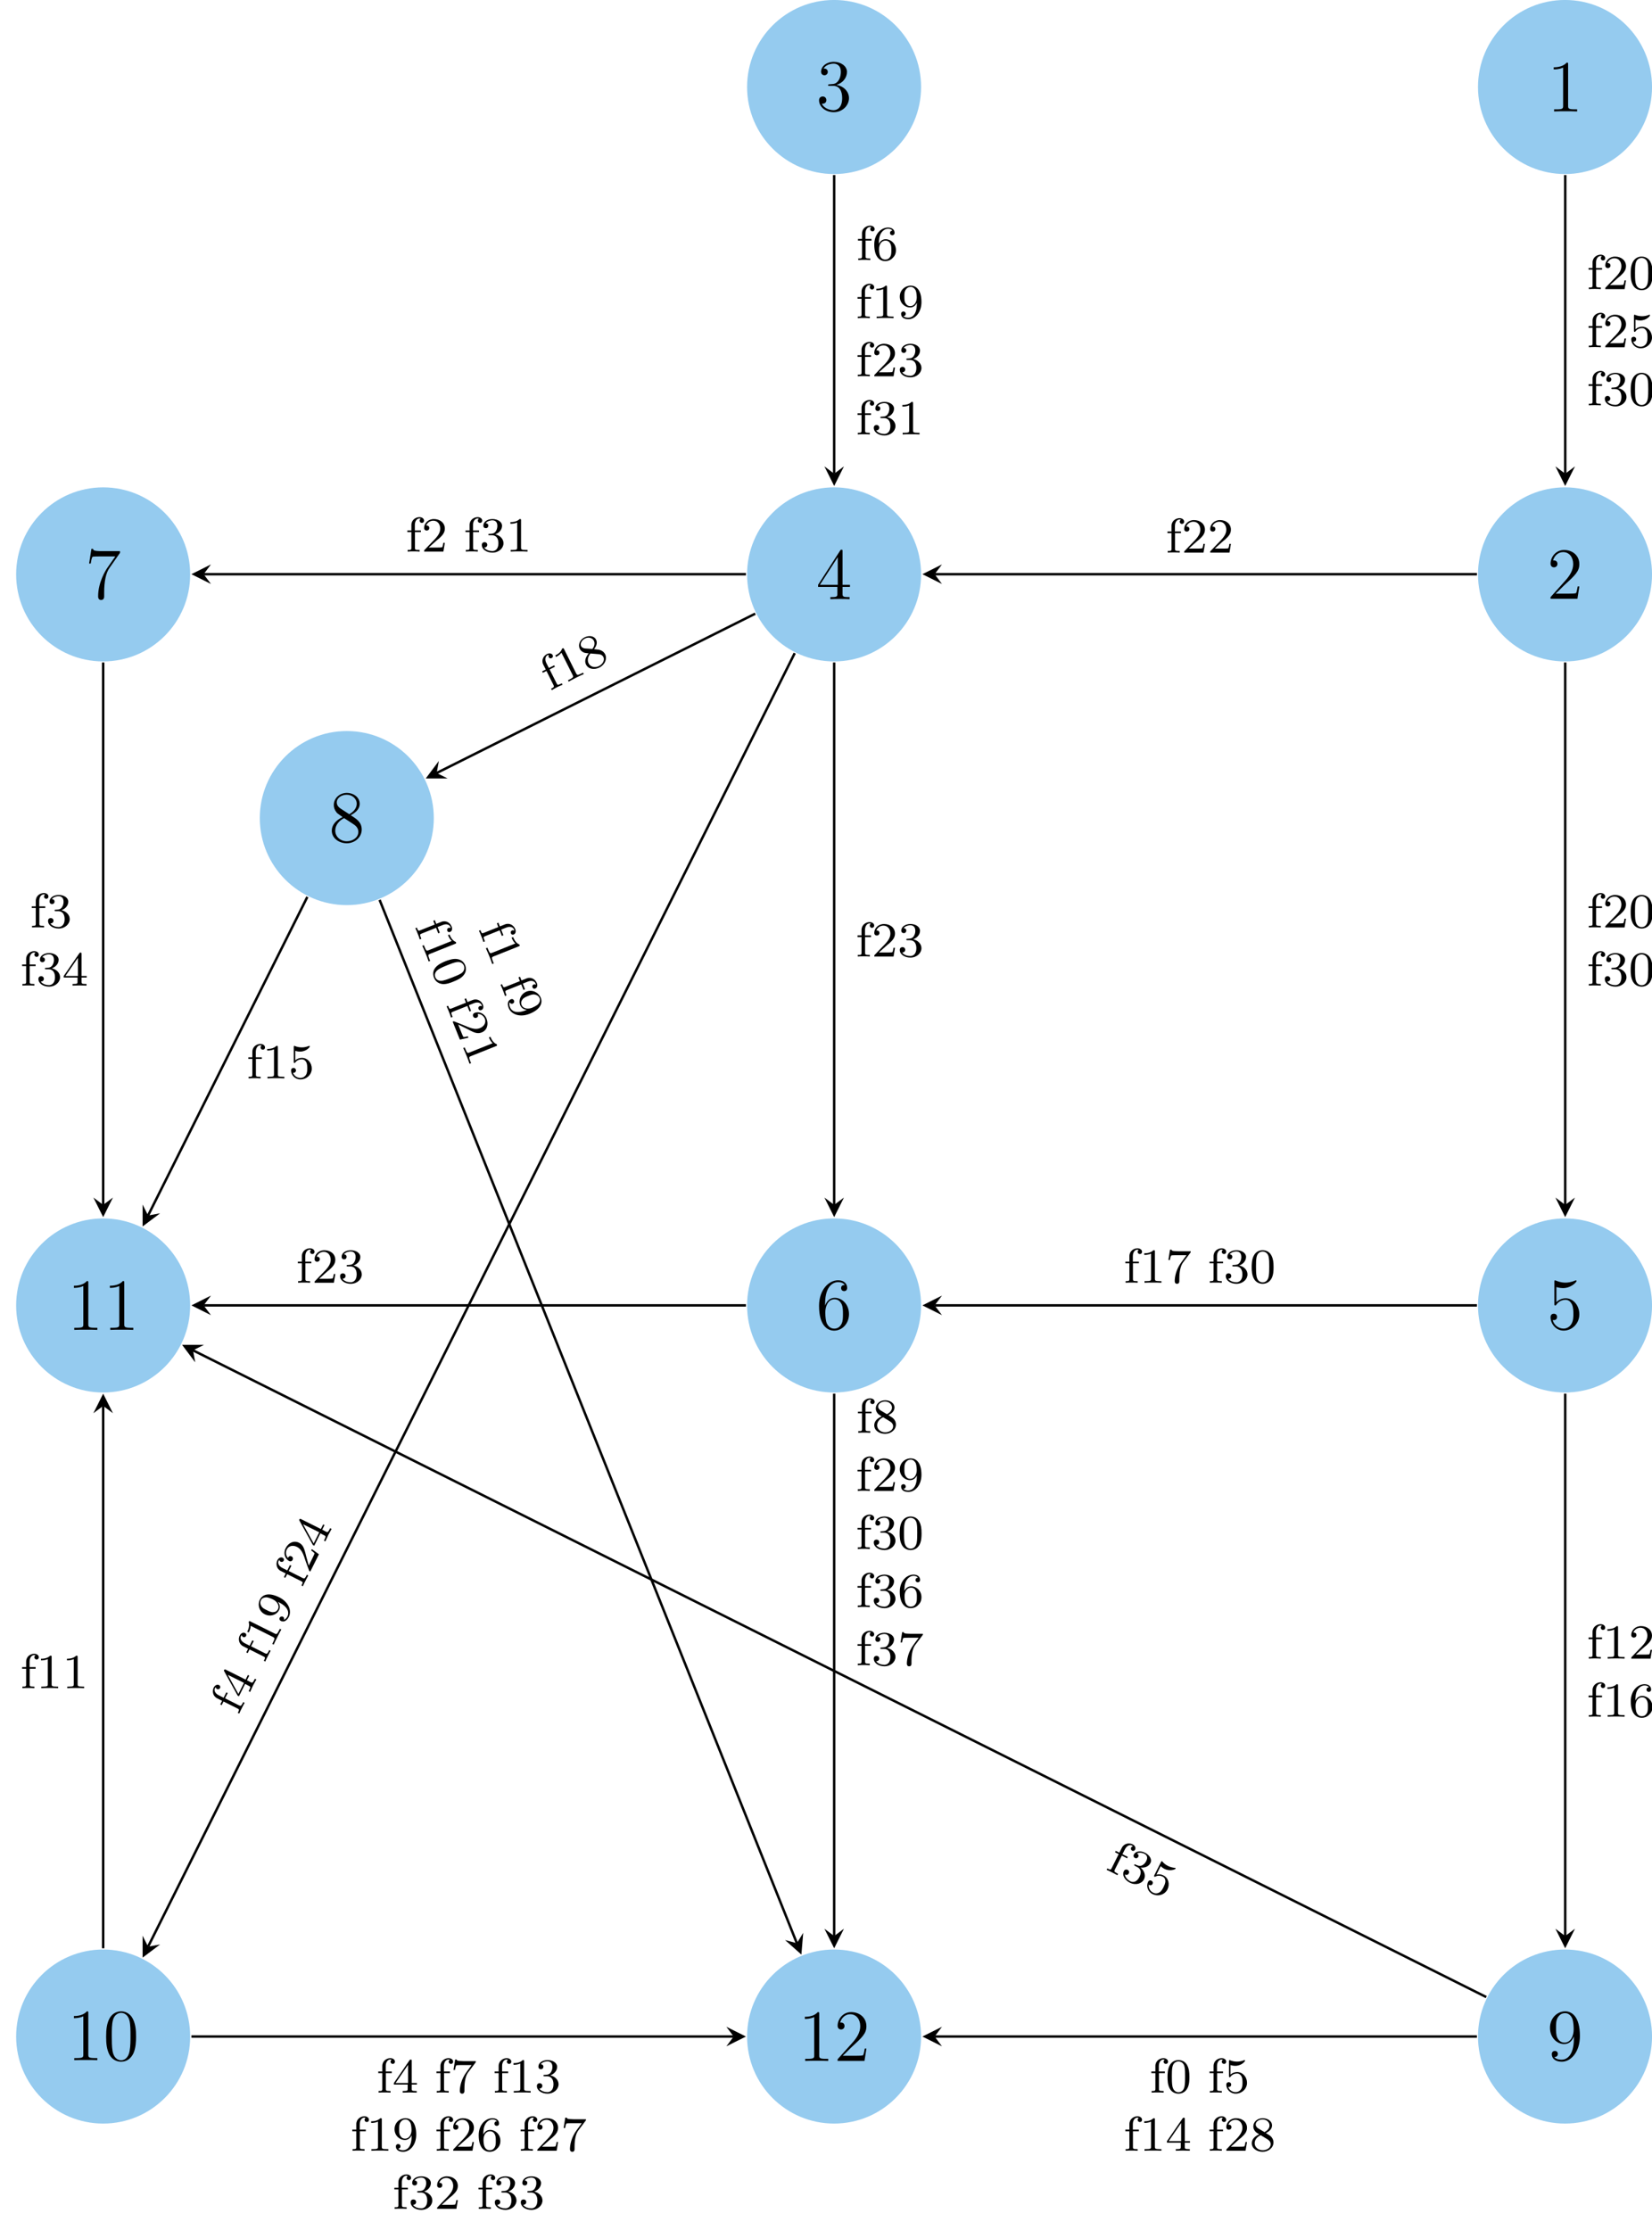 <?xml version="1.0" encoding="UTF-8"?>
<svg xmlns="http://www.w3.org/2000/svg" xmlns:xlink="http://www.w3.org/1999/xlink" width="269.085pt" height="363.2pt" viewBox="0 0 269.085 363.2" version="1.1">
<defs>
<g>
<symbol overflow="visible" id="glyph0-0">
<path style="stroke:none;" d=""/>
</symbol>
<symbol overflow="visible" id="glyph0-1">
<path style="stroke:none;" d="M 4.906 0 L 4.906 -0.344 L 4.531 -0.344 C 3.484 -0.344 3.438 -0.484 3.438 -0.922 L 3.438 -7.656 C 3.438 -7.938 3.438 -7.953 3.203 -7.953 C 2.922 -7.625 2.312 -7.188 1.094 -7.188 L 1.094 -6.844 C 1.359 -6.844 1.953 -6.844 2.625 -7.141 L 2.625 -0.922 C 2.625 -0.484 2.578 -0.344 1.531 -0.344 L 1.156 -0.344 L 1.156 0 C 1.484 -0.031 2.641 -0.031 3.031 -0.031 C 3.438 -0.031 4.578 -0.031 4.906 0 Z M 4.906 0 "/>
</symbol>
<symbol overflow="visible" id="glyph0-2">
<path style="stroke:none;" d="M 5.359 -3.828 C 5.359 -4.812 5.297 -5.781 4.859 -6.688 C 4.375 -7.688 3.516 -7.953 2.922 -7.953 C 2.234 -7.953 1.391 -7.609 0.938 -6.609 C 0.609 -5.859 0.484 -5.109 0.484 -3.828 C 0.484 -2.672 0.578 -1.797 1 -0.938 C 1.469 -0.031 2.297 0.25 2.922 0.25 C 3.953 0.25 4.547 -0.375 4.906 -1.062 C 5.328 -1.953 5.359 -3.125 5.359 -3.828 Z M 4.453 -3.969 C 4.453 -3.172 4.453 -2.266 4.312 -1.531 C 4.094 -0.219 3.328 0.016 2.922 0.016 C 2.531 0.016 1.75 -0.203 1.531 -1.5 C 1.406 -2.219 1.406 -3.125 1.406 -3.969 C 1.406 -4.953 1.406 -5.828 1.594 -6.531 C 1.797 -7.344 2.406 -7.703 2.922 -7.703 C 3.375 -7.703 4.062 -7.438 4.297 -6.406 C 4.453 -5.719 4.453 -4.781 4.453 -3.969 Z M 4.453 -3.969 "/>
</symbol>
<symbol overflow="visible" id="glyph0-3">
<path style="stroke:none;" d="M 5.266 -2.016 L 5 -2.016 C 4.953 -1.812 4.859 -1.141 4.75 -0.953 C 4.656 -0.844 3.984 -0.844 3.625 -0.844 L 1.406 -0.844 C 1.734 -1.125 2.469 -1.891 2.766 -2.172 C 4.594 -3.844 5.266 -4.469 5.266 -5.656 C 5.266 -7.031 4.172 -7.953 2.781 -7.953 C 1.406 -7.953 0.578 -6.766 0.578 -5.734 C 0.578 -5.125 1.109 -5.125 1.141 -5.125 C 1.406 -5.125 1.703 -5.312 1.703 -5.688 C 1.703 -6.031 1.484 -6.25 1.141 -6.25 C 1.047 -6.25 1.016 -6.25 0.984 -6.234 C 1.203 -7.047 1.859 -7.609 2.625 -7.609 C 3.641 -7.609 4.266 -6.75 4.266 -5.656 C 4.266 -4.641 3.688 -3.75 3 -2.984 L 0.578 -0.281 L 0.578 0 L 4.953 0 Z M 5.266 -2.016 "/>
</symbol>
<symbol overflow="visible" id="glyph0-4">
<path style="stroke:none;" d="M 5.359 -3.938 C 5.359 -7.141 4.016 -7.953 2.969 -7.953 C 1.656 -7.953 0.484 -6.844 0.484 -5.266 C 0.484 -3.688 1.609 -2.625 2.797 -2.625 C 3.688 -2.625 4.141 -3.266 4.375 -3.875 L 4.375 -3.484 C 4.375 -0.656 3.125 -0.078 2.406 -0.078 C 2.109 -0.078 1.484 -0.109 1.188 -0.531 L 1.25 -0.531 C 1.344 -0.5 1.766 -0.578 1.766 -1.016 C 1.766 -1.281 1.594 -1.5 1.281 -1.5 C 0.969 -1.5 0.781 -1.297 0.781 -0.984 C 0.781 -0.25 1.375 0.25 2.422 0.25 C 3.906 0.25 5.359 -1.344 5.359 -3.938 Z M 4.344 -5.016 C 4.344 -4 3.891 -2.859 2.844 -2.859 C 2.094 -2.859 1.766 -3.469 1.656 -3.688 C 1.469 -4.141 1.469 -4.719 1.469 -5.266 C 1.469 -5.922 1.469 -6.5 1.781 -7 C 2 -7.312 2.312 -7.656 2.969 -7.656 C 3.641 -7.656 4 -7.062 4.109 -6.797 C 4.344 -6.203 4.344 -5.188 4.344 -5.016 Z M 4.344 -5.016 "/>
</symbol>
<symbol overflow="visible" id="glyph0-5">
<path style="stroke:none;" d="M 5.359 -2.438 C 5.359 -4.031 4.25 -5.094 3.047 -5.094 C 1.984 -5.094 1.594 -4.172 1.469 -3.844 L 1.469 -4.156 C 1.469 -7.188 2.938 -7.656 3.578 -7.656 C 4.016 -7.656 4.453 -7.531 4.672 -7.172 C 4.531 -7.172 4.078 -7.172 4.078 -6.688 C 4.078 -6.422 4.25 -6.188 4.562 -6.188 C 4.859 -6.188 5.062 -6.375 5.062 -6.719 C 5.062 -7.344 4.609 -7.953 3.578 -7.953 C 2.062 -7.953 0.484 -6.406 0.484 -3.781 C 0.484 -0.484 1.922 0.25 2.938 0.25 C 4.25 0.25 5.359 -0.891 5.359 -2.438 Z M 4.375 -2.453 C 4.375 -1.844 4.375 -1.297 4.141 -0.844 C 3.844 -0.281 3.422 -0.078 2.938 -0.078 C 2.188 -0.078 1.828 -0.734 1.719 -0.984 C 1.609 -1.297 1.5 -1.891 1.5 -2.719 C 1.5 -3.672 1.922 -4.859 3 -4.859 C 3.656 -4.859 4 -4.406 4.188 -4 C 4.375 -3.562 4.375 -2.969 4.375 -2.453 Z M 4.375 -2.453 "/>
</symbol>
<symbol overflow="visible" id="glyph0-6">
<path style="stroke:none;" d="M 5.266 -2.406 C 5.266 -3.828 4.297 -5.016 3.047 -5.016 C 2.359 -5.016 1.844 -4.703 1.531 -4.375 L 1.531 -6.844 C 2.047 -6.688 2.469 -6.672 2.594 -6.672 C 3.938 -6.672 4.812 -7.656 4.812 -7.828 C 4.812 -7.875 4.781 -7.938 4.703 -7.938 C 4.703 -7.938 4.656 -7.938 4.547 -7.891 C 3.891 -7.609 3.312 -7.562 3 -7.562 C 2.219 -7.562 1.656 -7.812 1.422 -7.906 C 1.344 -7.938 1.297 -7.938 1.297 -7.938 C 1.203 -7.938 1.203 -7.859 1.203 -7.672 L 1.203 -4.125 C 1.203 -3.906 1.203 -3.844 1.344 -3.844 C 1.406 -3.844 1.422 -3.844 1.547 -4 C 1.875 -4.484 2.438 -4.766 3.031 -4.766 C 3.672 -4.766 3.984 -4.188 4.078 -3.984 C 4.281 -3.516 4.297 -2.922 4.297 -2.469 C 4.297 -2.016 4.297 -1.344 3.953 -0.797 C 3.688 -0.375 3.234 -0.078 2.703 -0.078 C 1.906 -0.078 1.141 -0.609 0.922 -1.484 C 0.984 -1.453 1.047 -1.453 1.109 -1.453 C 1.312 -1.453 1.641 -1.562 1.641 -1.969 C 1.641 -2.312 1.406 -2.5 1.109 -2.5 C 0.891 -2.5 0.578 -2.391 0.578 -1.922 C 0.578 -0.906 1.406 0.25 2.719 0.25 C 4.078 0.25 5.266 -0.891 5.266 -2.406 Z M 5.266 -2.406 "/>
</symbol>
<symbol overflow="visible" id="glyph0-7">
<path style="stroke:none;" d="M 5.516 -2 L 5.516 -2.344 L 4.312 -2.344 L 4.312 -7.781 C 4.312 -8.016 4.312 -8.062 4.141 -8.062 C 4.047 -8.062 4.016 -8.062 3.922 -7.922 L 0.328 -2.344 L 0.328 -2 L 3.469 -2 L 3.469 -0.906 C 3.469 -0.469 3.438 -0.344 2.562 -0.344 L 2.328 -0.344 L 2.328 0 C 2.609 -0.031 3.547 -0.031 3.891 -0.031 C 4.219 -0.031 5.172 -0.031 5.453 0 L 5.453 -0.344 L 5.219 -0.344 C 4.344 -0.344 4.312 -0.469 4.312 -0.906 L 4.312 -2 Z M 3.531 -2.344 L 0.625 -2.344 L 3.531 -6.844 Z M 3.531 -2.344 "/>
</symbol>
<symbol overflow="visible" id="glyph0-8">
<path style="stroke:none;" d="M 5.359 -1.984 C 5.359 -3.203 4.5 -3.734 3.562 -4.312 C 4.156 -4.641 5.031 -5.188 5.031 -6.188 C 5.031 -7.234 4.031 -7.953 2.922 -7.953 C 1.75 -7.953 0.812 -7.078 0.812 -5.984 C 0.812 -5.578 0.938 -5.172 1.266 -4.766 C 1.406 -4.609 1.406 -4.609 2.25 -4.016 C 1.094 -3.484 0.484 -2.672 0.484 -1.812 C 0.484 -0.531 1.703 0.25 2.922 0.25 C 4.25 0.25 5.359 -0.734 5.359 -1.984 Z M 4.547 -6.188 C 4.547 -5.453 4.016 -4.859 3.328 -4.484 L 1.938 -5.391 C 1.781 -5.5 1.297 -5.812 1.297 -6.391 C 1.297 -7.172 2.109 -7.656 2.922 -7.656 C 3.781 -7.656 4.547 -7.047 4.547 -6.188 Z M 4.812 -1.609 C 4.812 -0.688 3.891 -0.078 2.922 -0.078 C 1.906 -0.078 1.047 -0.812 1.047 -1.812 C 1.047 -2.734 1.719 -3.484 2.5 -3.844 L 3.938 -2.906 C 4.25 -2.703 4.812 -2.328 4.812 -1.609 Z M 4.812 -1.609 "/>
</symbol>
<symbol overflow="visible" id="glyph0-9">
<path style="stroke:none;" d="M 5.672 -7.422 L 5.672 -7.703 L 2.797 -7.703 C 1.344 -7.703 1.328 -7.859 1.281 -8.078 L 1.016 -8.078 L 0.641 -5.688 L 0.906 -5.688 C 0.938 -5.906 1.047 -6.641 1.203 -6.781 C 1.297 -6.844 2.203 -6.844 2.359 -6.844 L 4.906 -6.844 L 3.641 -5.031 C 3.312 -4.562 2.109 -2.609 2.109 -0.359 C 2.109 -0.234 2.109 0.25 2.594 0.25 C 3.094 0.25 3.094 -0.219 3.094 -0.375 L 3.094 -0.969 C 3.094 -2.75 3.375 -4.141 3.938 -4.938 Z M 5.672 -7.422 "/>
</symbol>
<symbol overflow="visible" id="glyph0-10">
<path style="stroke:none;" d="M 5.359 -2.047 C 5.359 -3.141 4.469 -4 3.328 -4.203 C 4.359 -4.5 5.031 -5.375 5.031 -6.312 C 5.031 -7.25 4.047 -7.953 2.891 -7.953 C 1.703 -7.953 0.812 -7.219 0.812 -6.344 C 0.812 -5.875 1.188 -5.766 1.359 -5.766 C 1.609 -5.766 1.906 -5.953 1.906 -6.312 C 1.906 -6.688 1.609 -6.859 1.344 -6.859 C 1.281 -6.859 1.25 -6.859 1.219 -6.844 C 1.672 -7.656 2.797 -7.656 2.859 -7.656 C 3.25 -7.656 4.031 -7.484 4.031 -6.312 C 4.031 -6.078 4 -5.422 3.641 -4.906 C 3.281 -4.375 2.875 -4.344 2.562 -4.328 L 2.203 -4.297 C 2 -4.281 1.953 -4.266 1.953 -4.156 C 1.953 -4.047 2.016 -4.047 2.219 -4.047 L 2.766 -4.047 C 3.797 -4.047 4.25 -3.203 4.25 -2.062 C 4.25 -0.484 3.438 -0.078 2.844 -0.078 C 2.266 -0.078 1.297 -0.344 0.938 -1.141 C 1.328 -1.078 1.672 -1.297 1.672 -1.719 C 1.672 -2.062 1.422 -2.312 1.094 -2.312 C 0.797 -2.312 0.484 -2.141 0.484 -1.688 C 0.484 -0.625 1.547 0.25 2.875 0.25 C 4.297 0.25 5.359 -0.844 5.359 -2.047 Z M 5.359 -2.047 "/>
</symbol>
<symbol overflow="visible" id="glyph1-0">
<path style="stroke:none;" d=""/>
</symbol>
<symbol overflow="visible" id="glyph1-1">
<path style="stroke:none;" d="M 3 -5.031 C 3 -5.375 2.672 -5.609 2.25 -5.609 C 1.656 -5.609 0.938 -5.172 0.938 -4.328 L 0.938 -3.438 L 0.281 -3.438 L 0.281 -3.172 L 0.938 -3.172 L 0.938 -0.625 C 0.938 -0.266 0.844 -0.266 0.328 -0.266 L 0.328 0 C 0.641 -0.031 1.078 -0.031 1.281 -0.031 C 1.75 -0.031 1.766 -0.031 2.281 0 L 2.281 -0.266 L 2.125 -0.266 C 1.531 -0.266 1.516 -0.344 1.516 -0.641 L 1.516 -3.172 L 2.484 -3.172 L 2.484 -3.438 L 1.5 -3.438 L 1.5 -4.328 C 1.5 -5.031 1.891 -5.391 2.234 -5.391 C 2.359 -5.391 2.438 -5.359 2.469 -5.344 C 2.328 -5.281 2.281 -5.141 2.281 -5.031 C 2.281 -4.828 2.438 -4.672 2.641 -4.672 C 2.859 -4.672 3 -4.828 3 -5.031 Z M 3 -5.031 "/>
</symbol>
<symbol overflow="visible" id="glyph1-2">
<path style="stroke:none;" d="M 3.984 -1.312 L 3.984 -1.562 L 3.141 -1.562 L 3.141 -5.156 C 3.141 -5.312 3.141 -5.375 2.969 -5.375 C 2.875 -5.375 2.859 -5.375 2.781 -5.266 L 0.234 -1.562 L 0.234 -1.312 L 2.484 -1.312 L 2.484 -0.641 C 2.484 -0.344 2.469 -0.266 1.844 -0.266 L 1.672 -0.266 L 1.672 0 L 2.812 -0.031 L 3.953 0 L 3.953 -0.266 L 3.781 -0.266 C 3.156 -0.266 3.141 -0.344 3.141 -0.641 L 3.141 -1.312 Z M 2.547 -1.562 L 0.516 -1.562 L 2.547 -4.516 Z M 2.547 -1.562 "/>
</symbol>
<symbol overflow="visible" id="glyph1-3">
<path style="stroke:none;" d="M 4.109 -5.125 L 2.078 -5.125 C 1.875 -5.125 1.641 -5.141 1.438 -5.156 C 1.016 -5.188 1.016 -5.266 0.984 -5.391 L 0.734 -5.391 L 0.469 -3.703 L 0.719 -3.703 C 0.734 -3.828 0.828 -4.375 0.938 -4.438 C 1.016 -4.484 1.625 -4.484 1.734 -4.484 L 3.422 -4.484 L 2.609 -3.375 C 1.703 -2.172 1.5 -0.906 1.5 -0.281 C 1.5 -0.203 1.5 0.172 1.875 0.172 C 2.25 0.172 2.25 -0.188 2.25 -0.281 L 2.25 -0.672 C 2.25 -1.812 2.453 -2.75 2.844 -3.281 L 4.031 -4.859 C 4.109 -4.938 4.109 -4.953 4.109 -5.125 Z M 4.109 -5.125 "/>
</symbol>
<symbol overflow="visible" id="glyph1-4">
<path style="stroke:none;" d="M 3.562 0 L 3.562 -0.266 L 3.281 -0.266 C 2.531 -0.266 2.5 -0.359 2.5 -0.656 L 2.5 -5.078 C 2.5 -5.297 2.484 -5.297 2.266 -5.297 C 1.938 -4.984 1.516 -4.797 0.766 -4.797 L 0.766 -4.531 C 0.984 -4.531 1.406 -4.531 1.875 -4.734 L 1.875 -0.656 C 1.875 -0.359 1.844 -0.266 1.094 -0.266 L 0.812 -0.266 L 0.812 0 C 1.141 -0.031 1.828 -0.031 2.188 -0.031 C 2.547 -0.031 3.234 -0.031 3.562 0 Z M 3.562 0 "/>
</symbol>
<symbol overflow="visible" id="glyph1-5">
<path style="stroke:none;" d="M 3.875 -1.359 C 3.875 -2.031 3.344 -2.625 2.531 -2.812 C 3.156 -3.031 3.641 -3.562 3.641 -4.203 C 3.641 -4.844 2.922 -5.297 2.094 -5.297 C 1.234 -5.297 0.594 -4.844 0.594 -4.234 C 0.594 -3.938 0.781 -3.812 1 -3.812 C 1.25 -3.812 1.406 -3.984 1.406 -4.219 C 1.406 -4.516 1.141 -4.625 0.969 -4.625 C 1.312 -5.062 1.922 -5.094 2.062 -5.094 C 2.266 -5.094 2.875 -5.031 2.875 -4.203 C 2.875 -3.656 2.641 -3.312 2.531 -3.188 C 2.297 -2.938 2.109 -2.922 1.625 -2.891 C 1.469 -2.891 1.406 -2.875 1.406 -2.766 C 1.406 -2.656 1.484 -2.656 1.625 -2.656 L 2.016 -2.656 C 2.641 -2.656 3.047 -2.203 3.047 -1.359 C 3.047 -0.359 2.484 -0.078 2.062 -0.078 C 1.625 -0.078 1.016 -0.234 0.734 -0.656 C 1.031 -0.656 1.234 -0.844 1.234 -1.094 C 1.234 -1.359 1.047 -1.531 0.781 -1.531 C 0.578 -1.531 0.344 -1.406 0.344 -1.078 C 0.344 -0.328 1.156 0.172 2.078 0.172 C 3.125 0.172 3.875 -0.562 3.875 -1.359 Z M 3.875 -1.359 "/>
</symbol>
<symbol overflow="visible" id="glyph1-6">
<path style="stroke:none;" d="M 3.875 -2.625 C 3.875 -4.688 2.953 -5.297 2.141 -5.297 C 1.188 -5.297 0.344 -4.562 0.344 -3.516 C 0.344 -2.5 1.125 -1.75 2.031 -1.75 C 2.594 -1.75 2.938 -2.109 3.125 -2.516 L 3.125 -2.344 C 3.125 -0.406 2.203 -0.078 1.734 -0.078 C 1.562 -0.078 1.156 -0.094 0.938 -0.344 C 1.297 -0.375 1.312 -0.641 1.312 -0.719 C 1.312 -0.953 1.125 -1.094 0.938 -1.094 C 0.797 -1.094 0.562 -1 0.562 -0.703 C 0.562 -0.156 1.016 0.172 1.75 0.172 C 2.844 0.172 3.875 -0.922 3.875 -2.625 Z M 3.109 -3.359 C 3.109 -2.719 2.766 -1.969 2.062 -1.969 C 1.688 -1.969 1.453 -2.141 1.281 -2.438 C 1.094 -2.719 1.094 -3.109 1.094 -3.516 C 1.094 -3.984 1.094 -4.312 1.312 -4.641 C 1.516 -4.938 1.766 -5.094 2.141 -5.094 C 2.672 -5.094 2.906 -4.562 2.938 -4.531 C 3.094 -4.141 3.109 -3.516 3.109 -3.359 Z M 3.109 -3.359 "/>
</symbol>
<symbol overflow="visible" id="glyph1-7">
<path style="stroke:none;" d="M 3.797 -1.422 L 3.547 -1.422 C 3.531 -1.266 3.469 -0.875 3.375 -0.719 C 3.328 -0.656 2.719 -0.656 2.594 -0.656 L 1.172 -0.656 L 2.25 -1.625 C 2.375 -1.75 2.703 -2.016 2.844 -2.125 C 3.328 -2.578 3.797 -3.016 3.797 -3.734 C 3.797 -4.688 3 -5.297 2.016 -5.297 C 1.047 -5.297 0.422 -4.578 0.422 -3.859 C 0.422 -3.469 0.734 -3.422 0.844 -3.422 C 1.016 -3.422 1.266 -3.531 1.266 -3.844 C 1.266 -4.25 0.859 -4.25 0.766 -4.25 C 1 -4.844 1.531 -5.031 1.922 -5.031 C 2.656 -5.031 3.047 -4.406 3.047 -3.734 C 3.047 -2.906 2.469 -2.297 1.516 -1.344 L 0.516 -0.297 C 0.422 -0.219 0.422 -0.203 0.422 0 L 3.562 0 Z M 3.797 -1.422 "/>
</symbol>
<symbol overflow="visible" id="glyph1-8">
<path style="stroke:none;" d="M 3.875 -1.625 C 3.875 -2.656 3.078 -3.391 2.203 -3.391 C 1.625 -3.391 1.281 -3.031 1.094 -2.641 C 1.094 -3.297 1.156 -3.875 1.438 -4.359 C 1.688 -4.766 2.094 -5.094 2.594 -5.094 C 2.75 -5.094 3.109 -5.062 3.297 -4.797 C 2.938 -4.766 2.906 -4.5 2.906 -4.422 C 2.906 -4.172 3.094 -4.047 3.281 -4.047 C 3.422 -4.047 3.656 -4.125 3.656 -4.438 C 3.656 -4.906 3.297 -5.297 2.578 -5.297 C 1.469 -5.297 0.344 -4.25 0.344 -2.531 C 0.344 -0.359 1.359 0.172 2.125 0.172 C 2.516 0.172 2.922 0.062 3.281 -0.281 C 3.609 -0.594 3.875 -0.922 3.875 -1.625 Z M 3.125 -1.625 C 3.125 -1.219 3.125 -0.875 2.969 -0.578 C 2.75 -0.219 2.484 -0.078 2.125 -0.078 C 1.703 -0.078 1.438 -0.359 1.328 -0.594 C 1.141 -0.953 1.125 -1.484 1.125 -1.797 C 1.125 -2.578 1.547 -3.172 2.172 -3.172 C 2.562 -3.172 2.812 -2.969 2.953 -2.688 C 3.125 -2.391 3.125 -2.031 3.125 -1.625 Z M 3.125 -1.625 "/>
</symbol>
<symbol overflow="visible" id="glyph1-9">
<path style="stroke:none;" d="M 3.891 -2.547 C 3.891 -3.391 3.812 -3.906 3.547 -4.422 C 3.203 -5.125 2.547 -5.297 2.109 -5.297 C 1.109 -5.297 0.734 -4.547 0.625 -4.328 C 0.344 -3.75 0.328 -2.953 0.328 -2.547 C 0.328 -2.016 0.344 -1.219 0.734 -0.578 C 1.094 0.016 1.688 0.172 2.109 0.172 C 2.5 0.172 3.172 0.047 3.578 -0.734 C 3.875 -1.312 3.891 -2.031 3.891 -2.547 Z M 3.188 -2.641 C 3.188 -2.172 3.188 -1.453 3.094 -1 C 2.922 -0.172 2.375 -0.062 2.109 -0.062 C 1.844 -0.062 1.297 -0.188 1.125 -1.016 C 1.031 -1.469 1.031 -2.219 1.031 -2.641 C 1.031 -3.188 1.031 -3.75 1.125 -4.188 C 1.297 -5 1.906 -5.078 2.109 -5.078 C 2.375 -5.078 2.938 -4.938 3.094 -4.219 C 3.188 -3.781 3.188 -3.172 3.188 -2.641 Z M 3.188 -2.641 "/>
</symbol>
<symbol overflow="visible" id="glyph1-10">
<path style="stroke:none;" d="M 3.797 -1.594 C 3.797 -2.516 3.125 -3.344 2.188 -3.344 C 1.797 -3.344 1.422 -3.219 1.109 -2.938 L 1.109 -4.484 C 1.219 -4.453 1.531 -4.359 1.875 -4.359 C 2.875 -4.359 3.469 -5.062 3.469 -5.188 C 3.469 -5.281 3.422 -5.297 3.375 -5.297 C 3.375 -5.297 3.344 -5.297 3.281 -5.266 C 2.969 -5.141 2.594 -5.047 2.172 -5.047 C 1.703 -5.047 1.312 -5.156 1.062 -5.266 C 0.984 -5.297 0.953 -5.297 0.953 -5.297 C 0.859 -5.297 0.859 -5.219 0.859 -5.062 L 0.859 -2.734 C 0.859 -2.594 0.859 -2.5 0.984 -2.5 C 1.047 -2.5 1.062 -2.531 1.109 -2.594 C 1.203 -2.703 1.5 -3.109 2.188 -3.109 C 2.625 -3.109 2.844 -2.75 2.922 -2.594 C 3.047 -2.312 3.062 -1.938 3.062 -1.641 C 3.062 -1.344 3.062 -0.906 2.844 -0.562 C 2.688 -0.312 2.359 -0.078 1.938 -0.078 C 1.422 -0.078 0.922 -0.391 0.734 -0.922 C 0.75 -0.906 0.812 -0.906 0.812 -0.906 C 1.031 -0.906 1.219 -1.047 1.219 -1.297 C 1.219 -1.594 0.984 -1.703 0.828 -1.703 C 0.672 -1.703 0.422 -1.625 0.422 -1.281 C 0.422 -0.562 1.047 0.172 1.953 0.172 C 2.953 0.172 3.797 -0.609 3.797 -1.594 Z M 3.797 -1.594 "/>
</symbol>
<symbol overflow="visible" id="glyph1-11">
<path style="stroke:none;" d="M 3.875 -1.344 C 3.875 -1.844 3.609 -2.172 3.469 -2.312 C 3.344 -2.438 3.328 -2.453 2.641 -2.875 C 3.094 -3.094 3.641 -3.484 3.641 -4.109 C 3.641 -4.875 2.859 -5.297 2.125 -5.297 C 1.281 -5.297 0.594 -4.719 0.594 -3.969 C 0.594 -3.672 0.688 -3.406 0.891 -3.172 C 1.031 -3 1.062 -2.984 1.547 -2.672 C 0.562 -2.234 0.344 -1.656 0.344 -1.219 C 0.344 -0.328 1.234 0.172 2.109 0.172 C 3.078 0.172 3.875 -0.5 3.875 -1.344 Z M 3.234 -4.109 C 3.234 -3.656 2.875 -3.266 2.406 -3.031 L 1.406 -3.625 C 1.172 -3.766 0.984 -4 0.984 -4.266 C 0.984 -4.766 1.531 -5.094 2.109 -5.094 C 2.719 -5.094 3.234 -4.672 3.234 -4.109 Z M 3.422 -1.062 C 3.422 -0.453 2.766 -0.078 2.125 -0.078 C 1.406 -0.078 0.812 -0.562 0.812 -1.219 C 0.812 -1.812 1.25 -2.281 1.797 -2.531 L 2.875 -1.875 C 3 -1.797 3.422 -1.547 3.422 -1.062 Z M 3.422 -1.062 "/>
</symbol>
<symbol overflow="visible" id="glyph2-0">
<path style="stroke:none;" d=""/>
</symbol>
<symbol overflow="visible" id="glyph2-1">
<path style="stroke:none;" d="M 4.938 -3.156 C 5.094 -3.469 4.906 -3.828 4.531 -4.016 C 4 -4.281 3.156 -4.203 2.781 -3.453 L 2.375 -2.656 L 1.781 -2.953 L 1.672 -2.719 L 2.266 -2.422 L 1.125 -0.141 C 0.969 0.188 0.875 0.141 0.422 -0.094 L 0.297 0.141 C 0.594 0.25 0.984 0.453 1.156 0.547 C 1.578 0.75 1.594 0.766 2.047 1.016 L 2.172 0.781 L 2.031 0.719 C 1.5 0.453 1.516 0.359 1.641 0.094 L 2.781 -2.172 L 3.641 -1.734 L 3.75 -1.969 L 2.875 -2.406 L 3.281 -3.203 C 3.594 -3.828 4.094 -3.984 4.406 -3.828 C 4.516 -3.766 4.578 -3.703 4.594 -3.672 C 4.438 -3.672 4.344 -3.578 4.297 -3.484 C 4.203 -3.297 4.281 -3.078 4.453 -2.984 C 4.656 -2.891 4.844 -2.969 4.938 -3.156 Z M 4.938 -3.156 "/>
</symbol>
<symbol overflow="visible" id="glyph2-2">
<path style="stroke:none;" d="M 4.078 0.516 C 4.375 -0.078 4.156 -0.844 3.516 -1.391 C 4.188 -1.312 4.844 -1.562 5.125 -2.141 C 5.422 -2.703 4.984 -3.422 4.25 -3.797 C 3.484 -4.188 2.703 -4.062 2.422 -3.516 C 2.297 -3.25 2.406 -3.062 2.594 -2.953 C 2.828 -2.844 3.031 -2.938 3.141 -3.141 C 3.266 -3.406 3.078 -3.625 2.922 -3.703 C 3.438 -3.938 4 -3.703 4.125 -3.641 C 4.312 -3.547 4.828 -3.219 4.453 -2.484 C 4.219 -1.984 3.844 -1.781 3.688 -1.719 C 3.359 -1.594 3.203 -1.672 2.75 -1.844 C 2.609 -1.922 2.531 -1.953 2.484 -1.844 C 2.438 -1.75 2.516 -1.719 2.641 -1.641 L 2.984 -1.469 C 3.547 -1.188 3.703 -0.609 3.328 0.141 C 2.875 1.031 2.25 1.047 1.875 0.859 C 1.484 0.672 1.016 0.25 0.953 -0.266 C 1.219 -0.125 1.484 -0.203 1.594 -0.438 C 1.719 -0.672 1.625 -0.906 1.391 -1.031 C 1.203 -1.109 0.938 -1.094 0.797 -0.812 C 0.453 -0.141 0.953 0.672 1.781 1.078 C 2.719 1.547 3.719 1.234 4.078 0.516 Z M 4.078 0.516 "/>
</symbol>
<symbol overflow="visible" id="glyph2-3">
<path style="stroke:none;" d="M 4.109 0.281 C 4.516 -0.547 4.297 -1.594 3.453 -2 C 3.109 -2.188 2.703 -2.234 2.312 -2.125 L 3 -3.516 C 3.078 -3.438 3.328 -3.219 3.625 -3.062 C 4.531 -2.625 5.375 -2.984 5.422 -3.094 C 5.469 -3.172 5.438 -3.203 5.391 -3.219 C 5.391 -3.219 5.359 -3.234 5.297 -3.234 C 4.953 -3.266 4.562 -3.359 4.188 -3.547 C 3.766 -3.75 3.484 -4.016 3.312 -4.234 C 3.25 -4.297 3.234 -4.312 3.234 -4.312 C 3.141 -4.344 3.094 -4.281 3.031 -4.141 L 1.984 -2.062 C 1.922 -1.922 1.891 -1.844 2 -1.797 C 2.062 -1.766 2.078 -1.797 2.156 -1.812 C 2.281 -1.891 2.734 -2.109 3.344 -1.797 C 3.734 -1.609 3.781 -1.188 3.766 -1 C 3.75 -0.703 3.594 -0.359 3.469 -0.094 C 3.328 0.172 3.141 0.562 2.797 0.766 C 2.547 0.922 2.141 1 1.766 0.797 C 1.297 0.578 1 0.062 1.062 -0.5 C 1.078 -0.484 1.141 -0.453 1.141 -0.453 C 1.328 -0.344 1.562 -0.391 1.672 -0.609 C 1.812 -0.875 1.641 -1.078 1.5 -1.141 C 1.359 -1.219 1.109 -1.266 0.953 -0.953 C 0.625 -0.312 0.859 0.625 1.672 1.031 C 2.562 1.484 3.656 1.156 4.109 0.281 Z M 4.109 0.281 "/>
</symbol>
<symbol overflow="visible" id="glyph3-0">
<path style="stroke:none;" d=""/>
</symbol>
<symbol overflow="visible" id="glyph3-1">
<path style="stroke:none;" d="M -3.156 -4.938 C -3.469 -5.094 -3.828 -4.906 -4.016 -4.531 C -4.281 -4 -4.203 -3.156 -3.453 -2.781 L -2.656 -2.375 L -2.953 -1.781 L -2.719 -1.672 L -2.422 -2.266 L -0.141 -1.125 C 0.188 -0.969 0.141 -0.875 -0.094 -0.422 L 0.141 -0.297 C 0.25 -0.594 0.453 -0.984 0.547 -1.156 C 0.75 -1.578 0.766 -1.594 1.016 -2.047 L 0.781 -2.172 L 0.719 -2.031 C 0.453 -1.5 0.359 -1.516 0.094 -1.641 L -2.172 -2.781 L -1.734 -3.641 L -1.969 -3.75 L -2.406 -2.875 L -3.203 -3.281 C -3.828 -3.594 -3.984 -4.094 -3.828 -4.406 C -3.766 -4.516 -3.703 -4.578 -3.672 -4.594 C -3.672 -4.438 -3.578 -4.344 -3.484 -4.297 C -3.297 -4.203 -3.078 -4.281 -2.984 -4.453 C -2.891 -4.656 -2.969 -4.844 -3.156 -4.938 Z M -3.156 -4.938 "/>
</symbol>
<symbol overflow="visible" id="glyph3-2">
<path style="stroke:none;" d="M 0.609 -4.156 L 0.391 -4.266 L 0.016 -3.516 L -3.203 -5.125 C -3.344 -5.188 -3.406 -5.219 -3.484 -5.062 C -3.531 -4.984 -3.531 -4.969 -3.453 -4.844 L -1.281 -0.906 L -1.062 -0.797 L -0.062 -2.812 L 0.531 -2.5 C 0.797 -2.375 0.875 -2.328 0.594 -1.781 L 0.516 -1.625 L 0.75 -1.5 L 1.219 -2.531 L 1.766 -3.531 L 1.531 -3.656 L 1.453 -3.5 C 1.172 -2.953 1.094 -2.969 0.828 -3.094 L 0.234 -3.406 Z M -0.25 -2.984 L -1.156 -1.172 L -2.891 -4.297 Z M -0.25 -2.984 "/>
</symbol>
<symbol overflow="visible" id="glyph3-3">
<path style="stroke:none;" d="M 1.594 -3.188 L 1.359 -3.312 L 1.234 -3.062 C 0.891 -2.391 0.797 -2.391 0.531 -2.531 L -3.422 -4.5 C -3.609 -4.609 -3.625 -4.594 -3.719 -4.406 C -3.594 -3.969 -3.625 -3.5 -3.953 -2.828 L -3.703 -2.719 C -3.609 -2.906 -3.422 -3.281 -3.391 -3.797 L 0.25 -1.969 C 0.516 -1.828 0.594 -1.781 0.25 -1.109 L 0.125 -0.859 L 0.359 -0.734 C 0.484 -1.031 0.781 -1.656 0.953 -1.969 C 1.109 -2.297 1.422 -2.906 1.594 -3.188 Z M 1.594 -3.188 "/>
</symbol>
<symbol overflow="visible" id="glyph3-4">
<path style="stroke:none;" d="M -0.609 -4.641 C -2.453 -5.562 -3.406 -5.016 -3.781 -4.297 C -4.203 -3.438 -3.922 -2.359 -2.984 -1.891 C -2.078 -1.438 -1.062 -1.781 -0.656 -2.594 C -0.406 -3.094 -0.578 -3.562 -0.859 -3.922 L -0.703 -3.844 C 1.031 -2.984 0.922 -2 0.719 -1.578 C 0.641 -1.422 0.438 -1.078 0.109 -1 C 0.25 -1.328 0.016 -1.453 -0.047 -1.5 C -0.266 -1.594 -0.484 -1.484 -0.562 -1.328 C -0.625 -1.203 -0.641 -0.953 -0.375 -0.812 C 0.109 -0.562 0.609 -0.828 0.938 -1.484 C 1.422 -2.469 0.906 -3.875 -0.609 -4.641 Z M -1.609 -4.281 C -1.047 -4 -0.531 -3.344 -0.844 -2.719 C -1.016 -2.391 -1.266 -2.25 -1.609 -2.234 C -1.953 -2.203 -2.297 -2.375 -2.656 -2.562 C -3.078 -2.766 -3.375 -2.906 -3.562 -3.25 C -3.75 -3.562 -3.766 -3.859 -3.609 -4.203 C -3.375 -4.672 -2.781 -4.641 -2.734 -4.656 C -2.312 -4.625 -1.75 -4.359 -1.609 -4.281 Z M -1.609 -4.281 "/>
</symbol>
<symbol overflow="visible" id="glyph3-5">
<path style="stroke:none;" d="M 0.438 -4.031 L 0.328 -3.812 C 0.453 -3.719 0.766 -3.5 0.875 -3.344 C 0.891 -3.281 0.625 -2.734 0.562 -2.609 L -0.062 -1.344 L -0.453 -2.75 C -0.5 -2.906 -0.594 -3.328 -0.641 -3.5 C -0.828 -4.141 -1 -4.734 -1.641 -5.062 C -2.484 -5.484 -3.391 -5.062 -3.828 -4.172 C -4.266 -3.312 -3.906 -2.422 -3.266 -2.094 C -2.922 -1.922 -2.734 -2.188 -2.688 -2.281 C -2.609 -2.438 -2.594 -2.703 -2.875 -2.844 C -3.234 -3.031 -3.406 -2.672 -3.453 -2.594 C -3.875 -3.062 -3.812 -3.625 -3.641 -3.969 C -3.312 -4.625 -2.578 -4.688 -1.984 -4.391 C -1.234 -4.016 -0.938 -3.234 -0.531 -1.953 L -0.031 -0.594 C -0.016 -0.469 0 -0.469 0.188 -0.375 L 1.594 -3.188 Z M 0.438 -4.031 "/>
</symbol>
<symbol overflow="visible" id="glyph4-0">
<path style="stroke:none;" d=""/>
</symbol>
<symbol overflow="visible" id="glyph4-1">
<path style="stroke:none;" d="M 0.438 -5.844 C 0.281 -6.156 -0.125 -6.203 -0.5 -6.016 C -1.031 -5.75 -1.469 -5.047 -1.094 -4.297 L -0.688 -3.5 L -1.281 -3.203 L -1.172 -2.969 L -0.578 -3.266 L 0.562 -0.984 C 0.719 -0.656 0.625 -0.609 0.172 -0.375 L 0.297 -0.141 C 0.562 -0.312 0.953 -0.516 1.125 -0.609 C 1.547 -0.812 1.562 -0.828 2.047 -1.016 L 1.922 -1.25 L 1.781 -1.188 C 1.25 -0.922 1.203 -0.984 1.078 -1.25 L -0.062 -3.516 L 0.797 -3.953 L 0.688 -4.188 L -0.188 -3.75 L -0.594 -4.547 C -0.906 -5.172 -0.719 -5.672 -0.406 -5.828 C -0.297 -5.891 -0.203 -5.891 -0.188 -5.891 C -0.281 -5.766 -0.25 -5.609 -0.203 -5.516 C -0.109 -5.328 0.094 -5.266 0.266 -5.359 C 0.469 -5.453 0.531 -5.656 0.438 -5.844 Z M 0.438 -5.844 "/>
</symbol>
<symbol overflow="visible" id="glyph4-2">
<path style="stroke:none;" d="M 3.188 -1.594 L 3.062 -1.828 L 2.812 -1.703 C 2.141 -1.359 2.078 -1.453 1.938 -1.719 L -0.031 -5.672 C -0.141 -5.859 -0.156 -5.844 -0.344 -5.75 C -0.5 -5.312 -0.781 -4.969 -1.453 -4.641 L -1.344 -4.391 C -1.156 -4.484 -0.781 -4.672 -0.453 -5.078 L 1.375 -1.438 C 1.516 -1.172 1.531 -1.062 0.859 -0.719 L 0.609 -0.594 L 0.734 -0.359 C 1 -0.547 1.625 -0.844 1.938 -1.016 C 2.266 -1.172 2.875 -1.484 3.188 -1.594 Z M 3.188 -1.594 "/>
</symbol>
<symbol overflow="visible" id="glyph4-3">
<path style="stroke:none;" d="M 2.875 -2.938 C 2.641 -3.391 2.266 -3.547 2.078 -3.609 C 1.891 -3.688 1.891 -3.672 1.078 -3.766 C 1.375 -4.156 1.688 -4.734 1.406 -5.297 C 1.062 -5.984 0.188 -6.016 -0.469 -5.688 C -1.234 -5.312 -1.578 -4.484 -1.25 -3.812 C -1.109 -3.547 -0.906 -3.359 -0.625 -3.234 C -0.422 -3.156 -0.375 -3.141 0.203 -3.078 C -0.5 -2.25 -0.422 -1.641 -0.234 -1.25 C 0.172 -0.453 1.188 -0.391 1.969 -0.781 C 2.828 -1.219 3.25 -2.188 2.875 -2.938 Z M 1.047 -5.125 C 1.25 -4.719 1.125 -4.203 0.797 -3.797 L -0.375 -3.875 C -0.641 -3.906 -0.906 -4.016 -1.031 -4.25 C -1.25 -4.703 -0.906 -5.25 -0.391 -5.5 C 0.156 -5.781 0.797 -5.625 1.047 -5.125 Z M 2.594 -2.484 C 2.859 -1.938 2.438 -1.297 1.875 -1.016 C 1.219 -0.688 0.484 -0.859 0.188 -1.453 C -0.078 -1.984 0.109 -2.609 0.484 -3.062 L 1.734 -2.953 C 1.891 -2.953 2.375 -2.922 2.594 -2.484 Z M 2.594 -2.484 "/>
</symbol>
<symbol overflow="visible" id="glyph5-0">
<path style="stroke:none;" d=""/>
</symbol>
<symbol overflow="visible" id="glyph5-1">
<path style="stroke:none;" d="M 5.781 0.906 C 6.094 0.781 6.203 0.406 6.031 0.016 C 5.812 -0.547 5.141 -1.047 4.359 -0.734 L 3.531 -0.406 L 3.297 -1.016 L 3.047 -0.906 L 3.281 -0.297 L 0.922 0.641 C 0.594 0.781 0.562 0.688 0.375 0.203 L 0.125 0.297 C 0.266 0.578 0.438 0.984 0.5 1.172 C 0.688 1.609 0.688 1.625 0.844 2.125 L 1.094 2.031 L 1.047 1.875 C 0.812 1.328 0.875 1.281 1.156 1.172 L 3.5 0.234 L 3.859 1.141 L 4.109 1.031 L 3.75 0.109 L 4.578 -0.219 C 5.234 -0.484 5.703 -0.25 5.828 0.078 C 5.875 0.188 5.875 0.281 5.891 0.312 C 5.766 0.188 5.609 0.219 5.516 0.25 C 5.328 0.328 5.25 0.531 5.328 0.719 C 5.406 0.922 5.594 0.984 5.781 0.906 Z M 5.781 0.906 "/>
</symbol>
<symbol overflow="visible" id="glyph5-2">
<path style="stroke:none;" d="M 1.328 3.312 L 1.578 3.219 L 1.469 2.953 C 1.188 2.25 1.25 2.188 1.531 2.078 L 5.641 0.438 C 5.844 0.359 5.844 0.344 5.766 0.141 C 5.344 -0.047 5.016 -0.375 4.734 -1.078 L 4.484 -0.984 C 4.562 -0.781 4.719 -0.375 5.094 -0.031 L 1.312 1.484 C 1.031 1.594 0.938 1.625 0.656 0.922 L 0.547 0.656 L 0.297 0.75 C 0.453 1.047 0.703 1.688 0.844 2.016 C 0.984 2.344 1.234 2.984 1.328 3.312 Z M 1.328 3.312 "/>
</symbol>
<symbol overflow="visible" id="glyph5-3">
<path style="stroke:none;" d="M 3.875 2.625 C 5.797 1.859 6.016 0.766 5.719 0.016 C 5.359 -0.859 4.359 -1.375 3.391 -1 C 2.453 -0.609 2.047 0.391 2.375 1.234 C 2.594 1.75 3.047 1.953 3.484 1.969 L 3.328 2.031 C 1.531 2.75 0.891 2.016 0.719 1.578 C 0.656 1.422 0.516 1.047 0.656 0.75 C 0.828 1.062 1.078 0.984 1.156 0.953 C 1.375 0.859 1.438 0.641 1.359 0.469 C 1.312 0.328 1.125 0.141 0.859 0.25 C 0.344 0.453 0.219 1 0.5 1.688 C 0.906 2.703 2.297 3.25 3.875 2.625 Z M 4.281 1.641 C 3.688 1.875 2.859 1.828 2.594 1.188 C 2.453 0.828 2.531 0.547 2.734 0.281 C 2.938 0 3.297 -0.141 3.672 -0.297 C 4.109 -0.469 4.406 -0.594 4.797 -0.5 C 5.141 -0.422 5.391 -0.25 5.531 0.094 C 5.734 0.594 5.312 1.016 5.297 1.047 C 5 1.344 4.422 1.578 4.281 1.641 Z M 4.281 1.641 "/>
</symbol>
<symbol overflow="visible" id="glyph5-4">
<path style="stroke:none;" d="M 3.797 2.656 C 4.578 2.344 5.047 2.094 5.422 1.656 C 5.953 1.062 5.875 0.391 5.703 -0.016 C 5.328 -0.938 4.484 -1 4.25 -1.031 C 3.609 -1.078 2.859 -0.797 2.484 -0.656 C 2 -0.453 1.25 -0.141 0.797 0.469 C 0.391 1.016 0.469 1.625 0.625 2.016 C 0.766 2.391 1.125 2.953 2.016 3.062 C 2.656 3.109 3.328 2.859 3.797 2.656 Z M 3.641 1.969 C 3.203 2.141 2.531 2.406 2.078 2.5 C 1.234 2.656 0.938 2.188 0.844 1.938 C 0.75 1.703 0.656 1.141 1.359 0.672 C 1.75 0.406 2.453 0.125 2.844 -0.031 C 3.344 -0.234 3.875 -0.438 4.312 -0.516 C 5.125 -0.656 5.422 -0.125 5.5 0.062 C 5.594 0.312 5.672 0.906 5.078 1.312 C 4.703 1.547 4.125 1.781 3.641 1.969 Z M 3.641 1.969 "/>
</symbol>
<symbol overflow="visible" id="glyph5-5">
<path style="stroke:none;" d="M 2.719 3 L 2.625 2.766 C 2.484 2.812 2.094 2.891 1.922 2.875 C 1.844 2.844 1.625 2.281 1.578 2.156 L 1.047 0.844 L 2.344 1.484 C 2.5 1.547 2.875 1.766 3.031 1.844 C 3.625 2.141 4.203 2.406 4.875 2.141 C 5.766 1.797 6.031 0.812 5.672 -0.094 C 5.312 -1 4.406 -1.312 3.734 -1.047 C 3.375 -0.891 3.438 -0.578 3.484 -0.484 C 3.547 -0.328 3.75 -0.141 4.031 -0.25 C 4.422 -0.406 4.266 -0.781 4.234 -0.875 C 4.875 -0.875 5.234 -0.453 5.391 -0.094 C 5.656 0.594 5.219 1.188 4.594 1.438 C 3.828 1.75 3.047 1.438 1.812 0.906 L 0.469 0.375 C 0.359 0.312 0.344 0.312 0.156 0.391 L 1.328 3.312 Z M 2.719 3 "/>
</symbol>
</g>
<clipPath id="clip1">
  <path d="M 240 317 L 269.086 317 L 269.086 346 L 240 346 Z M 240 317 "/>
</clipPath>
<clipPath id="clip2">
  <path d="M 240 198 L 269.086 198 L 269.086 227 L 240 227 Z M 240 198 "/>
</clipPath>
<clipPath id="clip3">
  <path d="M 240 79 L 269.086 79 L 269.086 108 L 240 108 Z M 240 79 "/>
</clipPath>
<clipPath id="clip4">
  <path d="M 240 0 L 269.086 0 L 269.086 29 L 240 29 Z M 240 0 "/>
</clipPath>
<clipPath id="clip5">
  <path d="M 258 264 L 269.086 264 L 269.086 271 L 258 271 Z M 258 264 "/>
</clipPath>
<clipPath id="clip6">
  <path d="M 258 273 L 269.086 273 L 269.086 280 L 258 280 Z M 258 273 "/>
</clipPath>
<clipPath id="clip7">
  <path d="M 258 41 L 269.086 41 L 269.086 48 L 258 48 Z M 258 41 "/>
</clipPath>
<clipPath id="clip8">
  <path d="M 258 50 L 269.086 50 L 269.086 57 L 258 57 Z M 258 50 "/>
</clipPath>
<clipPath id="clip9">
  <path d="M 258 60 L 269.086 60 L 269.086 67 L 258 67 Z M 258 60 "/>
</clipPath>
<clipPath id="clip10">
  <path d="M 258 145 L 269.086 145 L 269.086 152 L 258 152 Z M 258 145 "/>
</clipPath>
<clipPath id="clip11">
  <path d="M 258 154 L 269.086 154 L 269.086 161 L 258 161 Z M 258 154 "/>
</clipPath>
</defs>
<g id="surface1">
<path style=" stroke:none;fill-rule:nonzero;fill:rgb(58.293%,79.434%,93.633%);fill-opacity:1;" d="M 30.977 331.652 C 30.977 323.824 24.629 317.48 16.805 317.48 C 8.977 317.48 2.629 323.824 2.629 331.652 C 2.629 339.48 8.977 345.824 16.805 345.824 C 24.629 345.824 30.977 339.48 30.977 331.652 Z M 30.977 331.652 "/>
<g style="fill:rgb(0%,0%,0%);fill-opacity:1;">
  <use xlink:href="#glyph0-1" x="10.945" y="335.502"/>
  <use xlink:href="#glyph0-2" x="16.803" y="335.502"/>
</g>
<path style=" stroke:none;fill-rule:nonzero;fill:rgb(58.293%,79.434%,93.633%);fill-opacity:1;" d="M 150.031 331.652 C 150.031 323.824 143.688 317.48 135.859 317.48 C 128.031 317.48 121.688 323.824 121.688 331.652 C 121.688 339.48 128.031 345.824 135.859 345.824 C 143.688 345.824 150.031 339.48 150.031 331.652 Z M 150.031 331.652 "/>
<g style="fill:rgb(0%,0%,0%);fill-opacity:1;">
  <use xlink:href="#glyph0-1" x="129.999" y="335.627"/>
  <use xlink:href="#glyph0-3" x="135.857" y="335.627"/>
</g>
<g clip-path="url(#clip1)" clip-rule="nonzero">
<path style=" stroke:none;fill-rule:nonzero;fill:rgb(58.293%,79.434%,93.633%);fill-opacity:1;" d="M 269.09 331.652 C 269.09 323.824 262.742 317.48 254.914 317.48 C 247.086 317.48 240.742 323.824 240.742 331.652 C 240.742 339.48 247.086 345.824 254.914 345.824 C 262.742 345.824 269.09 339.48 269.09 331.652 Z M 269.09 331.652 "/>
</g>
<g style="fill:rgb(0%,0%,0%);fill-opacity:1;">
  <use xlink:href="#glyph0-4" x="251.983" y="335.502"/>
</g>
<path style=" stroke:none;fill-rule:nonzero;fill:rgb(58.293%,79.434%,93.633%);fill-opacity:1;" d="M 30.977 212.598 C 30.977 204.77 24.629 198.422 16.805 198.422 C 8.977 198.422 2.629 204.77 2.629 212.598 C 2.629 220.422 8.977 226.77 16.805 226.77 C 24.629 226.77 30.977 220.422 30.977 212.598 Z M 30.977 212.598 "/>
<g style="fill:rgb(0%,0%,0%);fill-opacity:1;">
  <use xlink:href="#glyph0-1" x="10.945" y="216.573"/>
  <use xlink:href="#glyph0-1" x="16.803" y="216.573"/>
</g>
<path style=" stroke:none;fill-rule:nonzero;fill:rgb(58.293%,79.434%,93.633%);fill-opacity:1;" d="M 150.031 212.598 C 150.031 204.77 143.688 198.422 135.859 198.422 C 128.031 198.422 121.688 204.77 121.688 212.598 C 121.688 220.422 128.031 226.77 135.859 226.77 C 143.688 226.77 150.031 220.422 150.031 212.598 Z M 150.031 212.598 "/>
<g style="fill:rgb(0%,0%,0%);fill-opacity:1;">
  <use xlink:href="#glyph0-5" x="132.928" y="216.447"/>
</g>
<g clip-path="url(#clip2)" clip-rule="nonzero">
<path style=" stroke:none;fill-rule:nonzero;fill:rgb(58.293%,79.434%,93.633%);fill-opacity:1;" d="M 269.09 212.598 C 269.09 204.77 262.742 198.422 254.914 198.422 C 247.086 198.422 240.742 204.77 240.742 212.598 C 240.742 220.422 247.086 226.77 254.914 226.77 C 262.742 226.77 269.09 220.422 269.09 212.598 Z M 269.09 212.598 "/>
</g>
<g style="fill:rgb(0%,0%,0%);fill-opacity:1;">
  <use xlink:href="#glyph0-6" x="251.983" y="216.441"/>
</g>
<g clip-path="url(#clip3)" clip-rule="nonzero">
<path style=" stroke:none;fill-rule:nonzero;fill:rgb(58.293%,79.434%,93.633%);fill-opacity:1;" d="M 269.09 93.539 C 269.09 85.711 262.742 79.367 254.914 79.367 C 247.086 79.367 240.742 85.711 240.742 93.539 C 240.742 101.367 247.086 107.715 254.914 107.715 C 262.742 107.715 269.09 101.367 269.09 93.539 Z M 269.09 93.539 "/>
</g>
<g style="fill:rgb(0%,0%,0%);fill-opacity:1;">
  <use xlink:href="#glyph0-3" x="251.983" y="97.518"/>
</g>
<g clip-path="url(#clip4)" clip-rule="nonzero">
<path style=" stroke:none;fill-rule:nonzero;fill:rgb(58.293%,79.434%,93.633%);fill-opacity:1;" d="M 269.09 14.168 C 269.09 6.34 262.742 -0.004 254.914 -0.004 C 247.086 -0.004 240.742 6.34 240.742 14.168 C 240.742 21.996 247.086 28.344 254.914 28.344 C 262.742 28.344 269.09 21.996 269.09 14.168 Z M 269.09 14.168 "/>
</g>
<g style="fill:rgb(0%,0%,0%);fill-opacity:1;">
  <use xlink:href="#glyph0-1" x="251.983" y="18.149"/>
</g>
<path style=" stroke:none;fill-rule:nonzero;fill:rgb(58.293%,79.434%,93.633%);fill-opacity:1;" d="M 150.031 93.539 C 150.031 85.711 143.688 79.367 135.859 79.367 C 128.031 79.367 121.688 85.711 121.688 93.539 C 121.688 101.367 128.031 107.715 135.859 107.715 C 143.688 107.715 150.031 101.367 150.031 93.539 Z M 150.031 93.539 "/>
<g style="fill:rgb(0%,0%,0%);fill-opacity:1;">
  <use xlink:href="#glyph0-7" x="132.928" y="97.578"/>
</g>
<path style=" stroke:none;fill-rule:nonzero;fill:rgb(58.293%,79.434%,93.633%);fill-opacity:1;" d="M 70.66 133.227 C 70.66 125.398 64.316 119.051 56.488 119.051 C 48.66 119.051 42.316 125.398 42.316 133.227 C 42.316 141.055 48.66 147.398 56.488 147.398 C 64.316 147.398 70.66 141.055 70.66 133.227 Z M 70.66 133.227 "/>
<g style="fill:rgb(0%,0%,0%);fill-opacity:1;">
  <use xlink:href="#glyph0-8" x="53.559" y="137.078"/>
</g>
<path style=" stroke:none;fill-rule:nonzero;fill:rgb(58.293%,79.434%,93.633%);fill-opacity:1;" d="M 30.977 93.539 C 30.977 85.711 24.629 79.367 16.805 79.367 C 8.977 79.367 2.629 85.711 2.629 93.539 C 2.629 101.367 8.977 107.715 16.805 107.715 C 24.629 107.715 30.977 101.367 30.977 93.539 Z M 30.977 93.539 "/>
<g style="fill:rgb(0%,0%,0%);fill-opacity:1;">
  <use xlink:href="#glyph0-9" x="13.874" y="97.459"/>
</g>
<path style=" stroke:none;fill-rule:nonzero;fill:rgb(58.293%,79.434%,93.633%);fill-opacity:1;" d="M 150.031 14.168 C 150.031 6.34 143.688 -0.004 135.859 -0.004 C 128.031 -0.004 121.688 6.34 121.688 14.168 C 121.688 21.996 128.031 28.344 135.859 28.344 C 143.688 28.344 150.031 21.996 150.031 14.168 Z M 150.031 14.168 "/>
<g style="fill:rgb(0%,0%,0%);fill-opacity:1;">
  <use xlink:href="#glyph0-10" x="132.928" y="18.023"/>
</g>
<path style="fill:none;stroke-width:0.399;stroke-linecap:butt;stroke-linejoin:miter;stroke:rgb(0%,0%,0%);stroke-opacity:1;stroke-miterlimit:10;" d="M 14.373 -0 L 102.705 -0 " transform="matrix(1,0,0,-1,16.803,331.652)"/>
<path style=" stroke:none;fill-rule:nonzero;fill:rgb(0%,0%,0%);fill-opacity:1;" d="M 121.5 331.652 L 118.309 330.059 L 119.508 331.652 L 118.309 333.246 "/>
<g style="fill:rgb(0%,0%,0%);fill-opacity:1;">
  <use xlink:href="#glyph1-1" x="61.331" y="340.783"/>
  <use xlink:href="#glyph1-2" x="63.921" y="340.783"/>
</g>
<g style="fill:rgb(0%,0%,0%);fill-opacity:1;">
  <use xlink:href="#glyph1-1" x="70.807" y="340.783"/>
  <use xlink:href="#glyph1-3" x="73.398" y="340.783"/>
</g>
<g style="fill:rgb(0%,0%,0%);fill-opacity:1;">
  <use xlink:href="#glyph1-1" x="80.284" y="340.783"/>
  <use xlink:href="#glyph1-4" x="82.874" y="340.783"/>
  <use xlink:href="#glyph1-5" x="87.106" y="340.783"/>
</g>
<g style="fill:rgb(0%,0%,0%);fill-opacity:1;">
  <use xlink:href="#glyph1-1" x="57.099" y="350.248"/>
  <use xlink:href="#glyph1-4" x="59.689" y="350.248"/>
  <use xlink:href="#glyph1-6" x="63.921" y="350.248"/>
</g>
<g style="fill:rgb(0%,0%,0%);fill-opacity:1;">
  <use xlink:href="#glyph1-1" x="70.808" y="350.248"/>
  <use xlink:href="#glyph1-7" x="73.398" y="350.248"/>
  <use xlink:href="#glyph1-8" x="77.63" y="350.248"/>
</g>
<g style="fill:rgb(0%,0%,0%);fill-opacity:1;">
  <use xlink:href="#glyph1-1" x="84.516" y="350.248"/>
  <use xlink:href="#glyph1-7" x="87.106" y="350.248"/>
  <use xlink:href="#glyph1-3" x="91.339" y="350.248"/>
</g>
<g style="fill:rgb(0%,0%,0%);fill-opacity:1;">
  <use xlink:href="#glyph1-1" x="63.954" y="359.712"/>
  <use xlink:href="#glyph1-5" x="66.544" y="359.712"/>
  <use xlink:href="#glyph1-7" x="70.776" y="359.712"/>
</g>
<g style="fill:rgb(0%,0%,0%);fill-opacity:1;">
  <use xlink:href="#glyph1-1" x="77.663" y="359.712"/>
  <use xlink:href="#glyph1-5" x="80.253" y="359.712"/>
  <use xlink:href="#glyph1-5" x="84.485" y="359.712"/>
</g>
<path style="fill:none;stroke-width:0.399;stroke-linecap:butt;stroke-linejoin:miter;stroke:rgb(0%,0%,0%);stroke-opacity:1;stroke-miterlimit:10;" d="M 223.763 -0 L 135.435 -0 " transform="matrix(1,0,0,-1,16.803,331.652)"/>
<path style=" stroke:none;fill-rule:nonzero;fill:rgb(0%,0%,0%);fill-opacity:1;" d="M 150.246 331.652 L 153.434 333.246 L 152.238 331.652 L 153.434 330.059 "/>
<g style="fill:rgb(0%,0%,0%);fill-opacity:1;">
  <use xlink:href="#glyph1-1" x="187.255" y="340.783"/>
  <use xlink:href="#glyph1-9" x="189.845" y="340.783"/>
</g>
<g style="fill:rgb(0%,0%,0%);fill-opacity:1;">
  <use xlink:href="#glyph1-1" x="196.731" y="340.783"/>
  <use xlink:href="#glyph1-10" x="199.322" y="340.783"/>
</g>
<g style="fill:rgb(0%,0%,0%);fill-opacity:1;">
  <use xlink:href="#glyph1-1" x="183.022" y="350.248"/>
  <use xlink:href="#glyph1-4" x="185.612" y="350.248"/>
  <use xlink:href="#glyph1-2" x="189.844" y="350.248"/>
</g>
<g style="fill:rgb(0%,0%,0%);fill-opacity:1;">
  <use xlink:href="#glyph1-1" x="196.731" y="350.248"/>
  <use xlink:href="#glyph1-7" x="199.321" y="350.248"/>
  <use xlink:href="#glyph1-11" x="203.553" y="350.248"/>
</g>
<path style="fill:none;stroke-width:0.399;stroke-linecap:butt;stroke-linejoin:miter;stroke:rgb(0%,0%,0%);stroke-opacity:1;stroke-miterlimit:10;" d="M 0.002 14.375 L 0.002 102.703 " transform="matrix(1,0,0,-1,16.803,331.652)"/>
<path style=" stroke:none;fill-rule:nonzero;fill:rgb(0%,0%,0%);fill-opacity:1;" d="M 16.805 226.957 L 15.211 230.145 L 16.805 228.949 L 18.398 230.145 "/>
<g style="fill:rgb(0%,0%,0%);fill-opacity:1;">
  <use xlink:href="#glyph1-1" x="3.321" y="274.924"/>
  <use xlink:href="#glyph1-4" x="5.911" y="274.924"/>
  <use xlink:href="#glyph1-4" x="10.143" y="274.924"/>
</g>
<path style="fill:none;stroke-width:0.399;stroke-linecap:butt;stroke-linejoin:miter;stroke:rgb(0%,0%,0%);stroke-opacity:1;stroke-miterlimit:10;" d="M 238.142 104.695 L 238.142 16.367 " transform="matrix(1,0,0,-1,16.803,331.652)"/>
<path style=" stroke:none;fill-rule:nonzero;fill:rgb(0%,0%,0%);fill-opacity:1;" d="M 254.945 317.277 L 256.539 314.09 L 254.945 315.285 L 253.352 314.09 "/>
<g clip-path="url(#clip5)" clip-rule="nonzero">
<g style="fill:rgb(0%,0%,0%);fill-opacity:1;">
  <use xlink:href="#glyph1-1" x="258.463" y="270.108"/>
  <use xlink:href="#glyph1-4" x="261.053" y="270.108"/>
  <use xlink:href="#glyph1-7" x="265.285" y="270.108"/>
</g>
</g>
<g clip-path="url(#clip6)" clip-rule="nonzero">
<g style="fill:rgb(0%,0%,0%);fill-opacity:1;">
  <use xlink:href="#glyph1-1" x="258.463" y="279.572"/>
  <use xlink:href="#glyph1-4" x="261.053" y="279.572"/>
  <use xlink:href="#glyph1-8" x="265.285" y="279.572"/>
</g>
</g>
<path style="fill:none;stroke-width:0.399;stroke-linecap:butt;stroke-linejoin:miter;stroke:rgb(0%,0%,0%);stroke-opacity:1;stroke-miterlimit:10;" d="M 119.072 104.695 L 119.072 16.367 " transform="matrix(1,0,0,-1,16.803,331.652)"/>
<path style=" stroke:none;fill-rule:nonzero;fill:rgb(0%,0%,0%);fill-opacity:1;" d="M 135.875 317.277 L 137.469 314.09 L 135.875 315.285 L 134.281 314.09 "/>
<g style="fill:rgb(0%,0%,0%);fill-opacity:1;">
  <use xlink:href="#glyph1-1" x="139.468" y="233.331"/>
  <use xlink:href="#glyph1-11" x="142.058" y="233.331"/>
</g>
<g style="fill:rgb(0%,0%,0%);fill-opacity:1;">
  <use xlink:href="#glyph1-1" x="139.393" y="242.795"/>
  <use xlink:href="#glyph1-7" x="141.983" y="242.795"/>
  <use xlink:href="#glyph1-6" x="146.215" y="242.795"/>
</g>
<g style="fill:rgb(0%,0%,0%);fill-opacity:1;">
  <use xlink:href="#glyph1-1" x="139.393" y="252.26"/>
  <use xlink:href="#glyph1-5" x="141.983" y="252.26"/>
  <use xlink:href="#glyph1-9" x="146.215" y="252.26"/>
</g>
<g style="fill:rgb(0%,0%,0%);fill-opacity:1;">
  <use xlink:href="#glyph1-1" x="139.393" y="261.724"/>
  <use xlink:href="#glyph1-5" x="141.983" y="261.724"/>
  <use xlink:href="#glyph1-8" x="146.215" y="261.724"/>
</g>
<g style="fill:rgb(0%,0%,0%);fill-opacity:1;">
  <use xlink:href="#glyph1-1" x="139.393" y="271.189"/>
  <use xlink:href="#glyph1-5" x="141.983" y="271.189"/>
  <use xlink:href="#glyph1-3" x="146.215" y="271.189"/>
</g>
<path style="fill:none;stroke-width:0.399;stroke-linecap:butt;stroke-linejoin:miter;stroke:rgb(0%,0%,0%);stroke-opacity:1;stroke-miterlimit:10;" d="M 225.283 6.429 L 14.638 111.75 " transform="matrix(1,0,0,-1,16.803,331.652)"/>
<path style=" stroke:none;fill-rule:nonzero;fill:rgb(0%,0%,0%);fill-opacity:1;" d="M 29.66 219.008 L 31.797 221.859 L 31.441 219.902 L 33.223 219.008 "/>
<g style="fill:rgb(0%,0%,0%);fill-opacity:1;">
  <use xlink:href="#glyph2-1" x="179.951" y="304.365"/>
  <use xlink:href="#glyph2-2" x="182.268" y="305.524"/>
  <use xlink:href="#glyph2-3" x="186.053" y="307.416"/>
</g>
<path style="fill:none;stroke-width:0.399;stroke-linecap:butt;stroke-linejoin:miter;stroke:rgb(0%,0%,0%);stroke-opacity:1;stroke-miterlimit:10;" d="M 223.767 119.07 L 135.435 119.07 " transform="matrix(1,0,0,-1,16.803,331.652)"/>
<path style=" stroke:none;fill-rule:nonzero;fill:rgb(0%,0%,0%);fill-opacity:1;" d="M 150.246 212.582 L 153.434 214.176 L 152.238 212.582 L 153.434 210.988 "/>
<g style="fill:rgb(0%,0%,0%);fill-opacity:1;">
  <use xlink:href="#glyph1-1" x="183.022" y="208.895"/>
  <use xlink:href="#glyph1-4" x="185.612" y="208.895"/>
  <use xlink:href="#glyph1-3" x="189.844" y="208.895"/>
</g>
<g style="fill:rgb(0%,0%,0%);fill-opacity:1;">
  <use xlink:href="#glyph1-1" x="196.731" y="208.895"/>
  <use xlink:href="#glyph1-5" x="199.321" y="208.895"/>
  <use xlink:href="#glyph1-9" x="203.553" y="208.895"/>
</g>
<path style="fill:none;stroke-width:0.399;stroke-linecap:butt;stroke-linejoin:miter;stroke:rgb(0%,0%,0%);stroke-opacity:1;stroke-miterlimit:10;" d="M 104.697 119.07 L 16.365 119.07 " transform="matrix(1,0,0,-1,16.803,331.652)"/>
<path style=" stroke:none;fill-rule:nonzero;fill:rgb(0%,0%,0%);fill-opacity:1;" d="M 31.176 212.582 L 34.363 214.176 L 33.168 212.582 L 34.363 210.988 "/>
<g style="fill:rgb(0%,0%,0%);fill-opacity:1;">
  <use xlink:href="#glyph1-1" x="48.23" y="208.896"/>
  <use xlink:href="#glyph1-7" x="50.82" y="208.896"/>
  <use xlink:href="#glyph1-5" x="55.052" y="208.896"/>
</g>
<path style="fill:none;stroke-width:0.399;stroke-linecap:butt;stroke-linejoin:miter;stroke:rgb(0%,0%,0%);stroke-opacity:1;stroke-miterlimit:10;" d="M 238.146 303.144 L 238.146 254.507 " transform="matrix(1,0,0,-1,16.803,331.652)"/>
<path style=" stroke:none;fill-rule:nonzero;fill:rgb(0%,0%,0%);fill-opacity:1;" d="M 254.945 79.137 L 256.543 75.949 L 254.949 77.145 L 253.352 75.949 "/>
<g clip-path="url(#clip7)" clip-rule="nonzero">
<g style="fill:rgb(0%,0%,0%);fill-opacity:1;">
  <use xlink:href="#glyph1-1" x="258.465" y="47.084"/>
  <use xlink:href="#glyph1-7" x="261.055" y="47.084"/>
  <use xlink:href="#glyph1-9" x="265.287" y="47.084"/>
</g>
</g>
<g clip-path="url(#clip8)" clip-rule="nonzero">
<g style="fill:rgb(0%,0%,0%);fill-opacity:1;">
  <use xlink:href="#glyph1-1" x="258.465" y="56.548"/>
  <use xlink:href="#glyph1-7" x="261.055" y="56.548"/>
  <use xlink:href="#glyph1-10" x="265.287" y="56.548"/>
</g>
</g>
<g clip-path="url(#clip9)" clip-rule="nonzero">
<g style="fill:rgb(0%,0%,0%);fill-opacity:1;">
  <use xlink:href="#glyph1-1" x="258.465" y="66.013"/>
  <use xlink:href="#glyph1-5" x="261.055" y="66.013"/>
  <use xlink:href="#glyph1-9" x="265.287" y="66.013"/>
</g>
</g>
<path style="fill:none;stroke-width:0.399;stroke-linecap:butt;stroke-linejoin:miter;stroke:rgb(0%,0%,0%);stroke-opacity:1;stroke-miterlimit:10;" d="M 238.142 223.765 L 238.142 135.437 " transform="matrix(1,0,0,-1,16.803,331.652)"/>
<path style=" stroke:none;fill-rule:nonzero;fill:rgb(0%,0%,0%);fill-opacity:1;" d="M 254.945 198.207 L 256.539 195.02 L 254.945 196.215 L 253.352 195.02 "/>
<g clip-path="url(#clip10)" clip-rule="nonzero">
<g style="fill:rgb(0%,0%,0%);fill-opacity:1;">
  <use xlink:href="#glyph1-1" x="258.463" y="151.04"/>
  <use xlink:href="#glyph1-7" x="261.053" y="151.04"/>
  <use xlink:href="#glyph1-9" x="265.285" y="151.04"/>
</g>
</g>
<g clip-path="url(#clip11)" clip-rule="nonzero">
<g style="fill:rgb(0%,0%,0%);fill-opacity:1;">
  <use xlink:href="#glyph1-1" x="258.463" y="160.504"/>
  <use xlink:href="#glyph1-5" x="261.053" y="160.504"/>
  <use xlink:href="#glyph1-9" x="265.285" y="160.504"/>
</g>
</g>
<path style="fill:none;stroke-width:0.399;stroke-linecap:butt;stroke-linejoin:miter;stroke:rgb(0%,0%,0%);stroke-opacity:1;stroke-miterlimit:10;" d="M 223.767 238.144 L 135.435 238.144 " transform="matrix(1,0,0,-1,16.803,331.652)"/>
<path style=" stroke:none;fill-rule:nonzero;fill:rgb(0%,0%,0%);fill-opacity:1;" d="M 150.246 93.508 L 153.434 95.102 L 152.238 93.508 L 153.434 91.914 "/>
<g style="fill:rgb(0%,0%,0%);fill-opacity:1;">
  <use xlink:href="#glyph1-1" x="189.878" y="89.993"/>
  <use xlink:href="#glyph1-7" x="192.468" y="89.993"/>
  <use xlink:href="#glyph1-7" x="196.7" y="89.993"/>
</g>
<path style="fill:none;stroke-width:0.399;stroke-linecap:butt;stroke-linejoin:miter;stroke:rgb(0%,0%,0%);stroke-opacity:1;stroke-miterlimit:10;" d="M 119.072 223.765 L 119.072 135.437 " transform="matrix(1,0,0,-1,16.803,331.652)"/>
<path style=" stroke:none;fill-rule:nonzero;fill:rgb(0%,0%,0%);fill-opacity:1;" d="M 135.875 198.207 L 137.469 195.02 L 135.875 196.215 L 134.281 195.02 "/>
<g style="fill:rgb(0%,0%,0%);fill-opacity:1;">
  <use xlink:href="#glyph1-1" x="139.393" y="155.772"/>
  <use xlink:href="#glyph1-7" x="141.983" y="155.772"/>
  <use xlink:href="#glyph1-5" x="146.215" y="155.772"/>
</g>
<path style="fill:none;stroke-width:0.399;stroke-linecap:butt;stroke-linejoin:miter;stroke:rgb(0%,0%,0%);stroke-opacity:1;stroke-miterlimit:10;" d="M 112.642 225.285 L 7.318 14.636 " transform="matrix(1,0,0,-1,16.803,331.652)"/>
<path style=" stroke:none;fill-rule:nonzero;fill:rgb(0%,0%,0%);fill-opacity:1;" d="M 23.23 318.797 L 26.082 316.656 L 24.121 317.016 L 23.23 315.23 "/>
<g style="fill:rgb(0%,0%,0%);fill-opacity:1;">
  <use xlink:href="#glyph3-1" x="38.829" y="279.355"/>
  <use xlink:href="#glyph3-2" x="39.988" y="277.038"/>
</g>
<g style="fill:rgb(0%,0%,0%);fill-opacity:1;">
  <use xlink:href="#glyph3-1" x="43.067" y="270.88"/>
  <use xlink:href="#glyph3-3" x="44.225" y="268.563"/>
  <use xlink:href="#glyph3-4" x="46.118" y="264.778"/>
</g>
<g style="fill:rgb(0%,0%,0%);fill-opacity:1;">
  <use xlink:href="#glyph3-1" x="49.197" y="258.619"/>
  <use xlink:href="#glyph3-5" x="50.355" y="256.303"/>
  <use xlink:href="#glyph3-2" x="52.248" y="252.518"/>
</g>
<path style="fill:none;stroke-width:0.399;stroke-linecap:butt;stroke-linejoin:miter;stroke:rgb(0%,0%,0%);stroke-opacity:1;stroke-miterlimit:10;" d="M 106.213 231.714 L 54.326 205.769 " transform="matrix(1,0,0,-1,16.803,331.652)"/>
<path style=" stroke:none;fill-rule:nonzero;fill:rgb(0%,0%,0%);fill-opacity:1;" d="M 69.348 126.773 L 72.91 126.773 L 71.129 125.883 L 71.484 123.922 "/>
<g style="fill:rgb(0%,0%,0%);fill-opacity:1;">
  <use xlink:href="#glyph4-1" x="89.587" y="112.532"/>
  <use xlink:href="#glyph4-2" x="91.904" y="111.374"/>
  <use xlink:href="#glyph4-3" x="95.689" y="109.481"/>
</g>
<path style="fill:none;stroke-width:0.399;stroke-linecap:butt;stroke-linejoin:miter;stroke:rgb(0%,0%,0%);stroke-opacity:1;stroke-miterlimit:10;" d="M 33.26 185.593 L 7.318 133.707 " transform="matrix(1,0,0,-1,16.803,331.652)"/>
<path style=" stroke:none;fill-rule:nonzero;fill:rgb(0%,0%,0%);fill-opacity:1;" d="M 23.23 199.727 L 26.082 197.586 L 24.121 197.945 L 23.23 196.16 "/>
<g style="fill:rgb(0%,0%,0%);fill-opacity:1;">
  <use xlink:href="#glyph1-1" x="40.166" y="175.616"/>
  <use xlink:href="#glyph1-4" x="42.756" y="175.616"/>
  <use xlink:href="#glyph1-10" x="46.988" y="175.616"/>
</g>
<path style="fill:none;stroke-width:0.399;stroke-linecap:butt;stroke-linejoin:miter;stroke:rgb(0%,0%,0%);stroke-opacity:1;stroke-miterlimit:10;" d="M 0.002 223.765 L 0.002 135.437 " transform="matrix(1,0,0,-1,16.803,331.652)"/>
<path style=" stroke:none;fill-rule:nonzero;fill:rgb(0%,0%,0%);fill-opacity:1;" d="M 16.805 198.207 L 18.398 195.02 L 16.805 196.215 L 15.211 195.02 "/>
<g style="fill:rgb(0%,0%,0%);fill-opacity:1;">
  <use xlink:href="#glyph1-1" x="4.891" y="151.04"/>
  <use xlink:href="#glyph1-5" x="7.481" y="151.04"/>
</g>
<g style="fill:rgb(0%,0%,0%);fill-opacity:1;">
  <use xlink:href="#glyph1-1" x="3.321" y="160.504"/>
  <use xlink:href="#glyph1-5" x="5.911" y="160.504"/>
  <use xlink:href="#glyph1-2" x="10.143" y="160.504"/>
</g>
<path style="fill:none;stroke-width:0.399;stroke-linecap:butt;stroke-linejoin:miter;stroke:rgb(0%,0%,0%);stroke-opacity:1;stroke-miterlimit:10;" d="M 104.697 238.144 L 16.365 238.144 " transform="matrix(1,0,0,-1,16.803,331.652)"/>
<path style=" stroke:none;fill-rule:nonzero;fill:rgb(0%,0%,0%);fill-opacity:1;" d="M 31.176 93.508 L 34.363 95.102 L 33.168 93.508 L 34.363 91.914 "/>
<g style="fill:rgb(0%,0%,0%);fill-opacity:1;">
  <use xlink:href="#glyph1-1" x="66.07" y="89.825"/>
  <use xlink:href="#glyph1-7" x="68.66" y="89.825"/>
</g>
<g style="fill:rgb(0%,0%,0%);fill-opacity:1;">
  <use xlink:href="#glyph1-1" x="75.546" y="89.825"/>
  <use xlink:href="#glyph1-5" x="78.137" y="89.825"/>
  <use xlink:href="#glyph1-4" x="82.369" y="89.825"/>
</g>
<path style="fill:none;stroke-width:0.399;stroke-linecap:butt;stroke-linejoin:miter;stroke:rgb(0%,0%,0%);stroke-opacity:1;stroke-miterlimit:10;" d="M 119.072 303.144 L 119.072 254.507 " transform="matrix(1,0,0,-1,16.803,331.652)"/>
<path style=" stroke:none;fill-rule:nonzero;fill:rgb(0%,0%,0%);fill-opacity:1;" d="M 135.875 79.137 L 137.469 75.949 L 135.875 77.145 L 134.281 75.949 "/>
<g style="fill:rgb(0%,0%,0%);fill-opacity:1;">
  <use xlink:href="#glyph1-1" x="139.469" y="42.352"/>
  <use xlink:href="#glyph1-8" x="142.059" y="42.352"/>
</g>
<g style="fill:rgb(0%,0%,0%);fill-opacity:1;">
  <use xlink:href="#glyph1-1" x="139.394" y="51.816"/>
  <use xlink:href="#glyph1-4" x="141.984" y="51.816"/>
  <use xlink:href="#glyph1-6" x="146.216" y="51.816"/>
</g>
<g style="fill:rgb(0%,0%,0%);fill-opacity:1;">
  <use xlink:href="#glyph1-1" x="139.394" y="61.281"/>
  <use xlink:href="#glyph1-7" x="141.984" y="61.281"/>
  <use xlink:href="#glyph1-5" x="146.216" y="61.281"/>
</g>
<g style="fill:rgb(0%,0%,0%);fill-opacity:1;">
  <use xlink:href="#glyph1-1" x="139.394" y="70.745"/>
  <use xlink:href="#glyph1-5" x="141.984" y="70.745"/>
  <use xlink:href="#glyph1-4" x="146.216" y="70.745"/>
</g>
<path style="fill:none;stroke-width:0.399;stroke-linecap:butt;stroke-linejoin:miter;stroke:rgb(0%,0%,0%);stroke-opacity:1;stroke-miterlimit:10;" d="M 45.029 185.105 L 112.994 15.195 " transform="matrix(1,0,0,-1,16.803,331.652)"/>
<path style=" stroke:none;fill-rule:nonzero;fill:rgb(0%,0%,0%);fill-opacity:1;" d="M 130.535 318.305 L 130.832 314.754 L 129.797 316.457 L 127.871 315.938 "/>
<g style="fill:rgb(0%,0%,0%);fill-opacity:1;">
  <use xlink:href="#glyph5-1" x="77.886" y="151.275"/>
  <use xlink:href="#glyph5-2" x="78.847" y="153.68"/>
</g>
<g style="fill:rgb(0%,0%,0%);fill-opacity:1;">
  <use xlink:href="#glyph5-1" x="81.405" y="160.074"/>
  <use xlink:href="#glyph5-3" x="82.367" y="162.479"/>
</g>
<g style="fill:rgb(0%,0%,0%);fill-opacity:1;">
  <use xlink:href="#glyph5-1" x="67.527" y="150.861"/>
  <use xlink:href="#glyph5-2" x="68.489" y="153.266"/>
  <use xlink:href="#glyph5-4" x="70.061" y="157.195"/>
</g>
<g style="fill:rgb(0%,0%,0%);fill-opacity:1;">
  <use xlink:href="#glyph5-1" x="72.618" y="163.589"/>
  <use xlink:href="#glyph5-5" x="73.58" y="165.993"/>
  <use xlink:href="#glyph5-2" x="75.152" y="169.923"/>
</g>
</g>
</svg>
